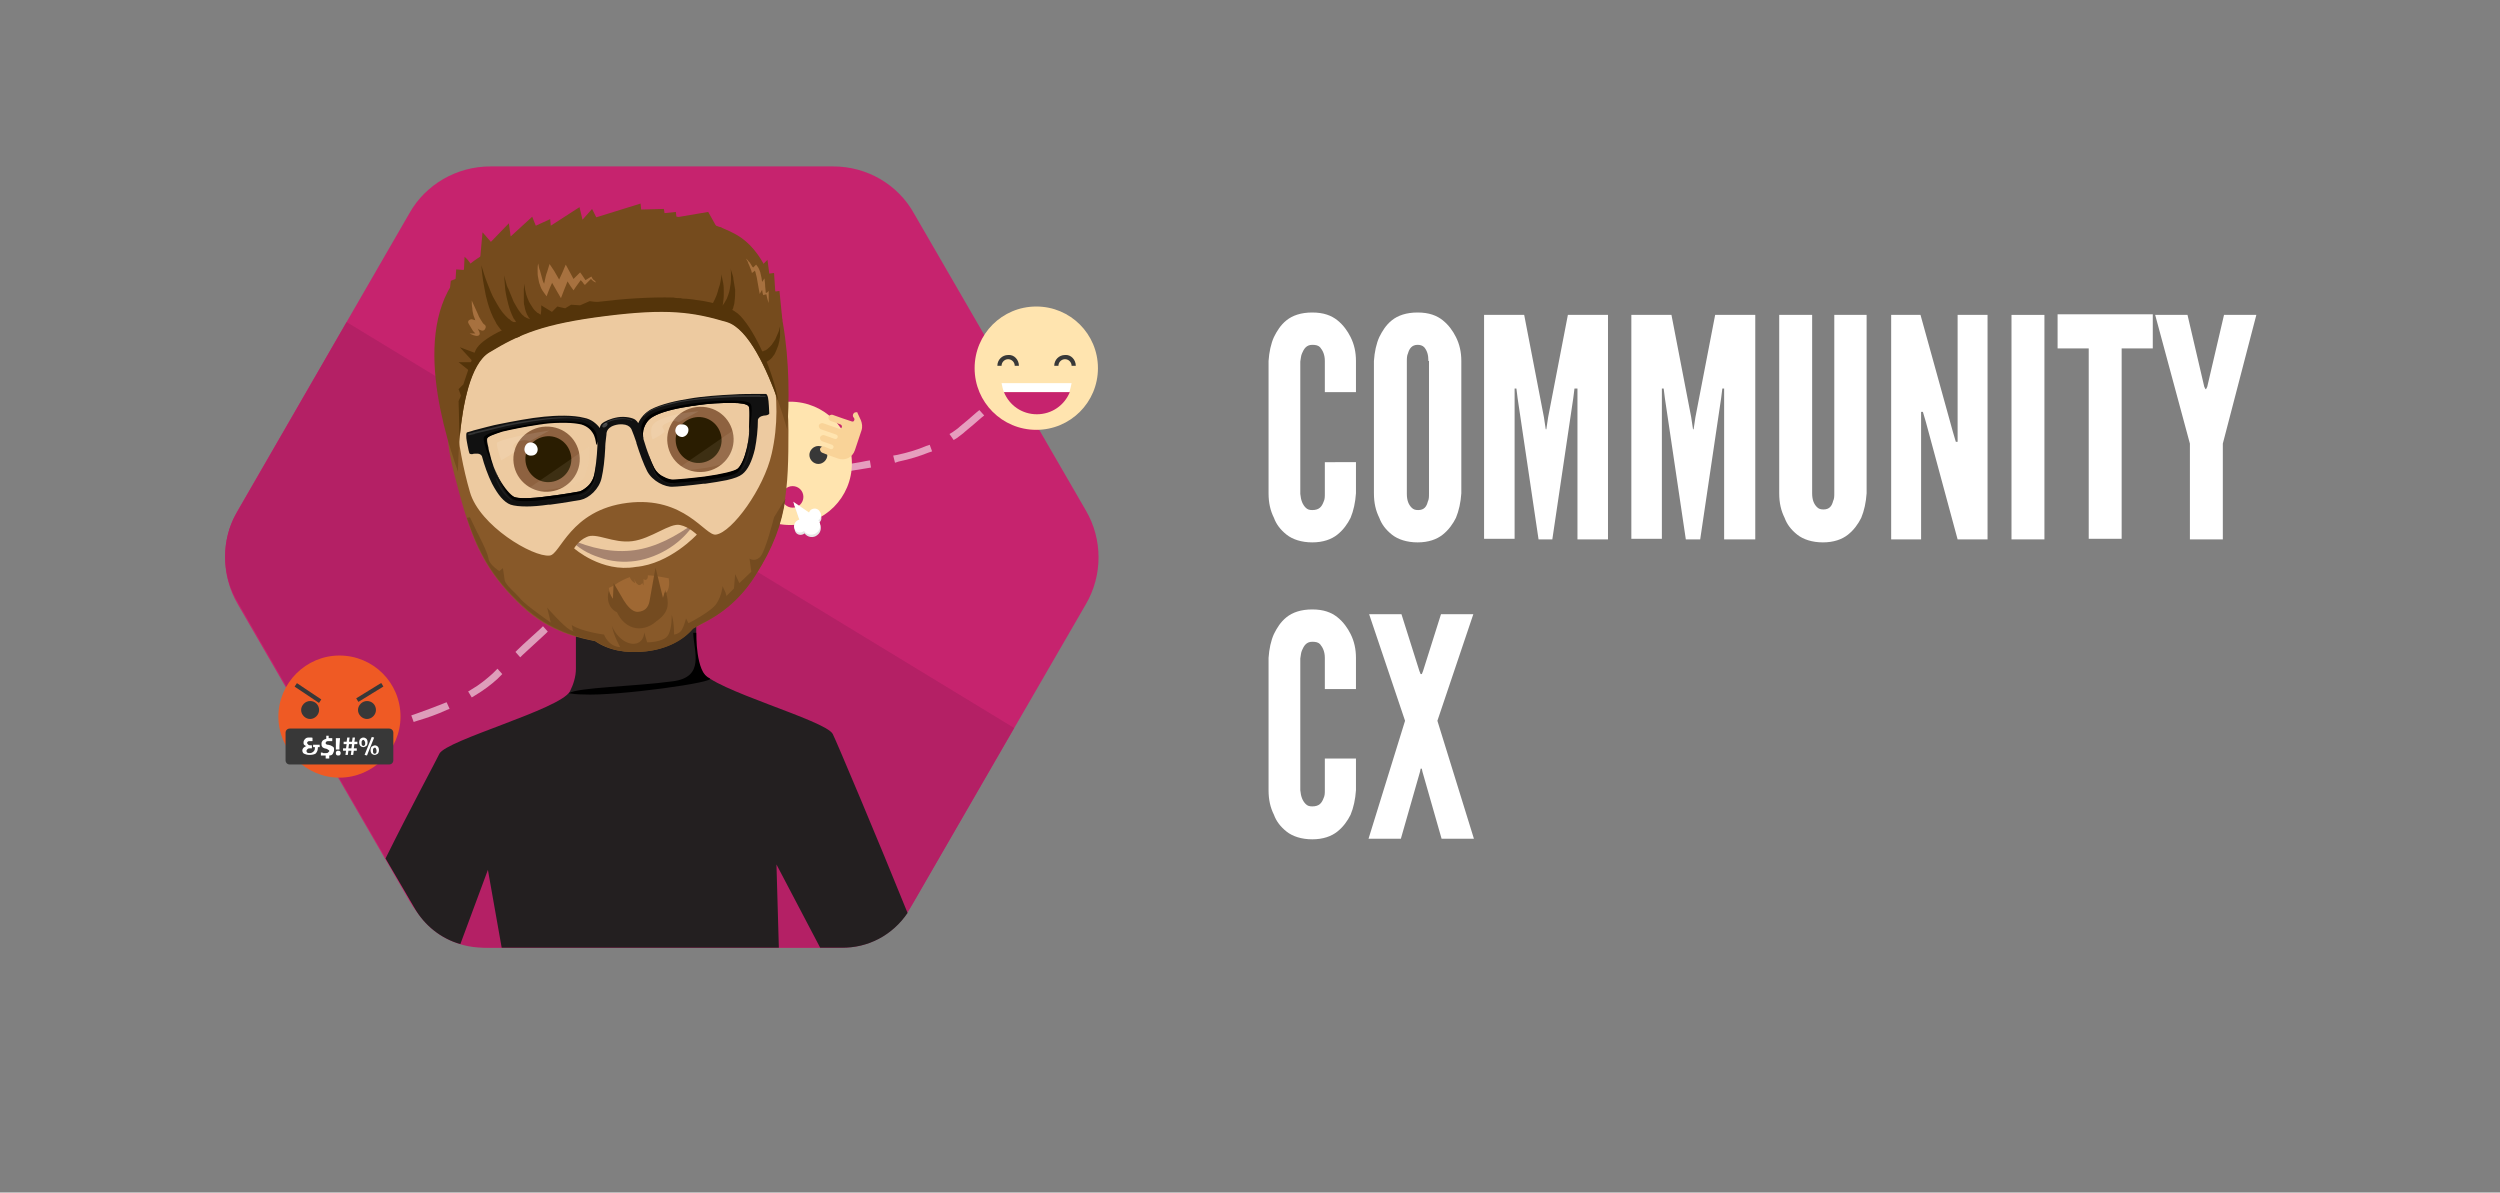 <?xml version="1.0" encoding="utf-8"?>
<!-- Generator: Adobe Illustrator 27.1.0, SVG Export Plug-In . SVG Version: 6.00 Build 0)  -->
<svg version="1.1" xmlns="http://www.w3.org/2000/svg" xmlns:xlink="http://www.w3.org/1999/xlink" x="0px" y="0px"
	 viewBox="0 0 417.6 199.2" style="enable-background:new 0 0 417.6 199.2;" xml:space="preserve">
<rect x="0" y="0" width="417.6" height="199.2" fill="#808080" stroke="none"/>
<style type="text/css">
	.st0{fill:#FFFFFF;}
	.st1{fill:#C6236E;}
	.st2{fill:#B42065;}
	.st3{opacity:0.56;}
	.st4{fill:#FFFFFE;}
	.st5{fill:#231F20;}
	.st6{fill:#FFE4AF;}
	.st7{fill:#383838;}
	.st8{fill:#F9D398;}
	.st9{fill:#E7E7E7;}
	.st10{fill:none;stroke:#FFFFFF;stroke-width:3;stroke-miterlimit:10;}
	.st11{fill:#EDCAA0;}
	.st12{fill:#8E6240;}
	.st13{fill:#2A1D01;}
	.st14{fill:#A7846F;}
	.st15{fill:#A7713F;}
	.st16{fill:#885929;}
	.st17{fill:#9F6833;}
	.st18{fill:#744B20;}
	.st19{fill:#111111;}
	.st20{fill:#333333;}
	.st21{fill:#1E1E1E;}
	.st22{opacity:0.1;fill:#FFFFFF;}
	.st23{opacity:0.1;fill:#EAD7BC;}
	.st24{opacity:0.4;fill:#989898;}
	.st25{fill:#754B1D;}
	.st26{fill:#54340A;}
	.st27{fill:#EF5A24;}
</style>
<g id="Layer_1">
</g>
<g id="Layer_2">
</g>
<g id="Layer_3">
</g>
<g id="tekst">
</g>
<g id="Layer_5">
	<path class="st0" d="M226.5,77.2v5.2c-0.1,1.5-0.4,2.9-0.9,4.1c-0.5,1-1.2,2-2.2,2.8c-1,0.8-2.4,1.3-4.2,1.3s-3.3-0.5-4.3-1.3
		c-1-0.8-1.7-1.7-2.1-2.8c-0.6-1.2-0.9-2.5-0.9-4.1V60.3c0.1-1.5,0.4-2.9,0.9-4c0.5-1,1.1-2,2.1-2.8c1-0.8,2.4-1.3,4.3-1.3
		s3.2,0.5,4.2,1.3c1,0.8,1.7,1.8,2.2,2.8c0.6,1.2,0.9,2.5,0.9,4v5.2h-5.2v-5.2c0-1-0.3-1.7-0.8-2.3c-0.3-0.3-0.7-0.4-1.3-0.4
		c-1,0-1.4,0.7-1.7,1.4c-0.2,0.4-0.2,0.9-0.3,1.4v22.1c0.1,1.1,0.4,1.8,0.9,2.3c0.3,0.3,0.6,0.4,1.1,0.4c1.2,0,1.6-0.6,1.9-1.4
		c0.2-0.4,0.2-0.8,0.2-1.4v-5.2H226.5z"/>
	<path class="st0" d="M226.5,126.8v5.2c-0.1,1.5-0.4,2.9-0.9,4.1c-0.5,1-1.2,2-2.2,2.8c-1,0.8-2.4,1.3-4.2,1.3s-3.3-0.5-4.3-1.3
		c-1-0.8-1.7-1.7-2.1-2.8c-0.6-1.2-0.9-2.5-0.9-4.1v-22.1c0.1-1.5,0.4-2.9,0.9-4c0.5-1,1.1-2,2.1-2.8c1-0.8,2.4-1.3,4.3-1.3
		s3.2,0.5,4.2,1.3c1,0.8,1.7,1.8,2.2,2.8c0.6,1.2,0.9,2.5,0.9,4v5.2h-5.2v-5.2c0-1-0.3-1.7-0.8-2.3c-0.3-0.3-0.7-0.4-1.3-0.4
		c-1,0-1.4,0.7-1.7,1.4c-0.2,0.4-0.2,0.9-0.3,1.4V132c0.1,1.1,0.4,1.8,0.9,2.3c0.3,0.3,0.6,0.4,1.1,0.4c1.2,0,1.6-0.6,1.9-1.4
		c0.2-0.4,0.2-0.8,0.2-1.4v-5.2H226.5z"/>
	<path class="st0" d="M244.1,82.4c-0.1,1.5-0.4,2.9-0.9,4.1c-0.5,1-1.2,2-2.2,2.8c-1,0.8-2.4,1.3-4.2,1.3s-3.3-0.5-4.3-1.3
		c-1-0.8-1.7-1.7-2.1-2.8c-0.6-1.2-0.9-2.5-0.9-4.1V60.3c0.1-1.5,0.4-2.9,0.9-4c0.5-1,1.1-2,2.1-2.8c1-0.8,2.4-1.3,4.3-1.3
		s3.2,0.5,4.2,1.3c1,0.8,1.7,1.8,2.2,2.8c0.6,1.2,0.9,2.5,0.9,4V82.4z M238.6,60.3c0-1-0.2-1.7-0.7-2.3c-0.3-0.3-0.7-0.4-1.1-0.4
		c-1,0-1.4,0.7-1.6,1.4c-0.2,0.4-0.2,0.9-0.2,1.4v22.1c0,1.1,0.3,1.8,0.8,2.3c0.3,0.3,0.6,0.4,1.1,0.4c1,0,1.4-0.6,1.6-1.4
		c0.2-0.4,0.2-0.8,0.2-1.4V60.3z"/>
	<path class="st0" d="M257,90.1l-3.5-23.6l-0.2-1.6h-0.3v25.1h-5.1V52.6h6.7l3.3,17.1l0.3,2h0.1l0.3-2l3.3-17.1h6.7v37.5h-5.1V64.9
		H263l-0.2,1.6l-3.5,23.6H257z"/>
	<path class="st0" d="M281.6,90.1l-3.5-23.6l-0.2-1.6h-0.3v25.1h-5.1V52.6h6.7l3.3,17.1l0.3,2h0.1l0.3-2l3.3-17.1h6.7v37.5H288V64.9
		h-0.3l-0.2,1.6L284,90.1H281.6z"/>
	<path class="st0" d="M311.8,52.6v29.8c-0.1,1.5-0.4,2.9-0.9,4.1c-0.5,1-1.2,2-2.2,2.8c-1,0.8-2.4,1.3-4.2,1.3s-3.3-0.5-4.3-1.3
		c-1-0.8-1.7-1.7-2.1-2.8c-0.6-1.2-0.9-2.5-0.9-4.1V52.6h5.5v29.8c0,1.1,0.3,1.8,0.8,2.3c0.3,0.3,0.6,0.4,1.1,0.4
		c1,0,1.4-0.6,1.6-1.4c0.2-0.4,0.2-0.8,0.2-1.4V52.6H311.8z"/>
	<path class="st0" d="M321.7,70.5l-0.5-1.7h-0.3v21.3h-5V52.6h4.9l5.4,19.5l0.5,1.7h0.3V52.6h5v37.5H327L321.7,70.5z"/>
	<path class="st0" d="M336,52.6h5.5v37.5H336V52.6z"/>
	<path class="st0" d="M343.7,58.2v-5.7h15.9v5.7h-5.2v31.8h-5.5V58.2H343.7z"/>
	<path class="st0" d="M368.2,64.6l0.2,0.4h0.1l0.2-0.4l2.8-12h5.4l-5.6,21.5v16h-5.5v-16L360,52.6h5.4L368.2,64.6z"/>
	<g>
		<path class="st1" d="M139.2,27.8H81.9c-5.6,0-10.8,3-13.5,7.8L39.7,85.3c-2.8,4.8-2.8,10.8,0,15.6l28.7,49.6
			c2.8,4.8,8,7.8,13.5,7.8h57.3c5.6,0,10.8-3,13.5-7.8l28.7-49.6c2.8-4.8,2.8-10.8,0-15.6l-28.7-49.6
			C150,30.8,144.8,27.8,139.2,27.8z"/>
		<path class="st2" d="M152.1,151.6l17.3-30L57.9,53.8L39.4,85.9C37,90.1,37,95.8,39.4,100l29.8,51.6c2.4,4.2,6.8,6.7,11.6,6.7h59.6
			C145.3,158.4,149.7,155.8,152.1,151.6z"/>
		<g class="st3">
			<path class="st4" d="M51.2,124.3l-0.1-1.2l0.6-0.1c0,0,1-0.1,2.6-0.3l0.6-0.1l0.2,1.2l-0.6,0.1c-1.6,0.2-2.6,0.3-2.6,0.3
				L51.2,124.3z"/>
			<path class="st4" d="M59,123.2l-0.2-1.2l0.6-0.1c1.7-0.3,3.4-0.7,5-1.1l0.6-0.1l0.3,1.2l-0.6,0.1c-1.6,0.4-3.4,0.8-5.1,1.1
				L59,123.2z M69.1,120.6l-0.4-1.1l0.6-0.2c1.7-0.6,3.3-1.2,4.8-1.8l0.5-0.2l0.5,1.1l-0.5,0.2c-1.5,0.7-3.2,1.3-4.9,1.8L69.1,120.6
				z M78.8,116.5l-0.6-1l0.5-0.3c1.4-0.8,2.6-1.8,3.6-2.7l0.8-0.8l0.8,0.9l-0.8,0.8c-1.1,1-2.3,1.9-3.8,2.8L78.8,116.5z M86.9,109.8
				l-0.8-0.9l0.4-0.4c1-1,2.4-2.2,3.8-3.5l0.4-0.4l0.8,0.9l-0.4,0.4c-1.4,1.3-2.8,2.6-3.8,3.5L86.9,109.8z M94.5,102.8l-0.8-0.9
				l0.4-0.4c1.4-1.2,2.7-2.3,3.9-3.4l0.5-0.4l0.8,0.9L98.9,99c-1.3,1.1-2.5,2.2-3.9,3.4L94.5,102.8z M102.4,96.1l-0.7-0.9l0.5-0.4
				c1.4-1.1,2.8-2.2,4.1-3.2l0.5-0.4l0.7,1l-0.5,0.4c-1.3,1-2.7,2.1-4.1,3.2L102.4,96.1z M110.7,89.9l-0.7-1l0.5-0.3
				c1.5-1,3-2,4.4-2.8l0.5-0.3l0.6,1l-0.5,0.3c-1.4,0.9-2.9,1.8-4.3,2.8L110.7,89.9z M119.5,84.5l-0.5-1.1l0.5-0.3
				c1.5-0.8,3.1-1.4,4.9-2l0.6-0.2l0.4,1.1l-0.6,0.2c-1.7,0.6-3.3,1.2-4.7,2L119.5,84.5z M129,81l-0.3-1.2l0.6-0.1
				c1.5-0.4,3.2-0.7,5.1-1l0.6-0.1l0.2,1.2l-0.6,0.1c-1.9,0.3-3.5,0.7-5.1,1L129,81z M139.2,79.1l-0.2-1.2l1.4-0.2
				c1.5-0.2,2.9-0.4,4.3-0.7l0.6-0.1l0.2,1.2l-0.6,0.1c-1.4,0.2-2.9,0.5-4.4,0.7L139.2,79.1z M149.5,77.3l-0.3-1.2l0.6-0.1
				c1.9-0.4,3.5-0.9,4.9-1.5l0.6-0.2l0.4,1.1l-0.6,0.2c-1.5,0.6-3.1,1.1-5,1.5L149.5,77.3z M159.3,73.5l-0.7-1l0.5-0.3
				c0.4-0.3,0.9-0.6,1.3-1c1-0.8,1.9-1.6,2.7-2.3l0.5-0.4l0.8,0.9l-0.5,0.4c-0.8,0.7-1.7,1.5-2.7,2.3c-0.4,0.4-0.9,0.7-1.4,1.1
				L159.3,73.5z"/>
			<path class="st4" d="M167.3,66.9l-0.8-0.9l0.5-0.4c0.8-0.6,1.3-1.1,1.7-1.3c0.3-0.2,0.7-0.5,1.1-0.2c0.2,0.2,0.3,0.5,0.1,0.8
				l-0.3,0.5l-0.2-0.2c-0.2,0.2-0.7,0.5-1.6,1.3L167.3,66.9z"/>
		</g>
		<path class="st5" d="M151.6,152.5c-4.8-11.9-12.1-29.2-12.5-29.9c-1.2-2.3-20.1-7.4-21.8-10.4c-0.7-1.2-1-2.4-1-3.8
			c0-4.7,0-12.3,0-12.3h-7.9h-0.2h-1.1l-0.1,10.9l-2.7-7.6h-0.2h-7.9c0,0,0,7.6,0,12.3c0,1.3-0.4,2.6-1,3.8
			c-1.7,3-20.6,8.1-21.8,10.4c-0.2,0.5-5.1,9.6-9,17.5l4.8,8.2c1.7,3,4.5,5.2,7.7,6.1l4.6-12.4l2.3,13c0.1,0,0.1,0,0.2,0h46.1
			l-0.4-13.9l7.3,13.9c0.3,0,0.7,0,1,0h2.5C145,158.4,149.1,156.2,151.6,152.5z"/>
		<path d="M115.8,105.8c0.1,3,2,7.3-3.4,8c-6.6,0.9-15.8,1-17.4,2c0.6,0.1,1.4,0.2,2.4,0.2c5.7,0.3,22.8-2.1,21.1-2.7
			c-2.3-0.9-2.2-7.6-2.2-7.6H115.8z"/>
		<g>
			<g>
				<path class="st6" d="M183.4,61.5c0,5.7-4.6,10.3-10.3,10.3s-10.3-4.6-10.3-10.3s4.6-10.3,10.3-10.3S183.4,55.8,183.4,61.5"/>
				<path class="st7" d="M179.7,61.1H179c0-0.6-0.5-1.1-1.1-1.1c-0.6,0-1.1,0.5-1.1,1.1h-0.7c0-1,0.8-1.8,1.8-1.8
					C178.9,59.2,179.7,60.1,179.7,61.1"/>
				<path class="st7" d="M170.2,61.1h-0.7c0-0.6-0.5-1.1-1.1-1.1c-0.6,0-1.1,0.5-1.1,1.1h-0.7c0-1,0.8-1.8,1.8-1.8
					C169.4,59.2,170.2,60.1,170.2,61.1"/>
				<path class="st0" d="M179,64h-11.7c0.1,0.5,0.2,1,0.4,1.5h10.9C178.8,65,178.9,64.5,179,64"/>
				<path class="st1" d="M167.7,65.5c0.9,2.2,3,3.7,5.5,3.7s4.6-1.5,5.5-3.7H167.7z"/>
			</g>
		</g>
		<g>
			<g>
				<path class="st6" d="M142.3,77.4c0,5.7-4.6,10.3-10.3,10.3c-5.7,0-10.3-4.6-10.3-10.3c0-5.7,4.6-10.3,10.3-10.3
					C137.7,67.1,142.3,71.7,142.3,77.4"/>
				<path class="st7" d="M138.2,76c0,0.8-0.7,1.5-1.5,1.5c-0.8,0-1.5-0.7-1.5-1.5s0.7-1.5,1.5-1.5C137.6,74.5,138.2,75.2,138.2,76"
					/>
				<path class="st7" d="M128.7,76c0,0.8-0.7,1.5-1.5,1.5c-0.8,0-1.5-0.7-1.5-1.5s0.7-1.5,1.5-1.5C128,74.5,128.7,75.2,128.7,76"/>
				<path class="st8" d="M142.8,68.9c-0.3,0.1-0.4,0.5-0.3,0.7l0.2,0.3c0.1,0.3-0.1,0.6-0.4,0.5l-1.5-0.5l-1.7-0.6
					c-0.3-0.1-0.6,0.1-0.7,0.3c-0.1,0.3,0.1,0.6,0.3,0.7l1.7,0.6c0.2,0.1,0.3,0.3,0.2,0.5c-0.1,0.2-0.3,0.3-0.5,0.2l-2.6-0.9
					c-0.3-0.1-0.6,0.1-0.7,0.3c-0.1,0.3,0.1,0.6,0.3,0.7l2.6,0.9c0.2,0.1,0.3,0.3,0.2,0.5c-0.1,0.2-0.3,0.3-0.5,0.2l-1.7-0.6
					c-0.3-0.1-0.6,0.1-0.7,0.3c-0.1,0.3,0.1,0.6,0.3,0.7l1.7,0.6c0.2,0.1,0.3,0.3,0.2,0.5c-0.1,0.2-0.3,0.3-0.5,0.2l-1-0.4
					c-0.3-0.1-0.6,0.1-0.7,0.3c-0.1,0.3,0.1,0.6,0.3,0.7l1,0.4l1.7,0.6c1.2,0.4,2.4-0.2,2.8-1.4l1.1-3.3c0.2-0.6,0.1-1.2-0.1-1.7
					l-0.6-1.3C143.4,68.9,143.1,68.8,142.8,68.9"/>
				<path class="st1" d="M134.2,83c0,1-0.8,1.8-1.8,1.8c-1,0-1.8-0.8-1.8-1.8c0-1,0.8-1.8,1.8-1.8C133.4,81.2,134.2,82,134.2,83"/>
			</g>
			<polygon class="st9" points="132.6,84.1 136.4,86.8 134.1,88.5 			"/>
			<g>
				<path class="st9" d="M133.2,87.4c0.4-0.3,0.9-0.3,1.3,0c0.1-0.1,0.2-0.2,0.3-0.3c0.1-0.1,0.2-0.1,0.4-0.2c-0.2-0.4,0-1,0.3-1.3
					c0.5-0.4,1.2-0.3,1.5,0.2s0.3,1.2-0.2,1.5c0.5,0.6,0.4,1.6-0.3,2.1c-0.6,0.5-1.6,0.4-2.1-0.3c-0.5,0.4-1.2,0.3-1.5-0.2
					C132.6,88.4,132.7,87.7,133.2,87.4"/>
			</g>
			<polygon class="st0" points="132.5,83.8 136.3,86.4 134,88.2 			"/>
			<g>
				<path class="st0" d="M133.1,87c0.4-0.3,0.9-0.3,1.3,0c0.1-0.1,0.2-0.2,0.3-0.3c0.1-0.1,0.2-0.1,0.4-0.2c-0.2-0.4,0-1,0.3-1.3
					c0.5-0.4,1.2-0.3,1.5,0.2c0.4,0.5,0.3,1.2-0.2,1.5c0.5,0.6,0.4,1.6-0.3,2.1c-0.6,0.5-1.6,0.4-2.1-0.3c-0.5,0.4-1.2,0.3-1.5-0.2
					C132.5,88,132.6,87.4,133.1,87"/>
			</g>
		</g>
		<path class="st10" d="M97.6,125"/>
		<g>
			<path class="st11" d="M131,58.7c2.8,21.7-4.6,40.8-23.3,43.2c-18.7,2.4-31.4-14.3-34.2-36c-2.8-21.7,7.7-25.3,26.4-27.7
				C118.6,35.8,128.2,37,131,58.7z"/>
			<path class="st12" d="M96.8,76c0.4,3-1.8,5.7-4.8,6.1c-3,0.4-5.8-1.7-6.2-4.7c-0.4-3,1.8-5.7,4.8-6.1C93.7,70.9,96.4,73,96.8,76z
				"/>
			<path class="st13" d="M95.4,76.2c0.3,2.1-1.2,4-3.3,4.3c-2.1,0.3-4-1.2-4.3-3.3c-0.3-2.1,1.2-4,3.3-4.3
				C93.2,72.6,95.1,74.1,95.4,76.2z"/>
			<path class="st0" d="M89.8,74.9c0.1,0.6-0.3,1.2-1,1.2c-0.6,0.1-1.2-0.4-1.2-1s0.4-1.2,1-1.2C89.2,73.9,89.7,74.3,89.8,74.9z"/>
			<path class="st14" d="M95.1,90c3.6,1.6,7.3,2.4,10.9,1.9c3.6-0.5,6.9-2.3,10.1-4.6c-1.1,1.7-2.5,3.1-4.2,4.2
				c-1.7,1.1-3.7,1.9-5.7,2.2c-2.1,0.3-4.2,0.1-6.1-0.6C98.2,92.5,96.5,91.5,95.1,90z"/>
			<path class="st12" d="M111.5,74.1c0.4,3,3.1,5.1,6.2,4.7c3-0.4,5.2-3.1,4.8-6.1c-0.4-3-3.1-5.1-6.2-4.7
				C113.2,68.4,111.1,71.2,111.5,74.1z"/>
			<path class="st13" d="M112.9,74c0.3,2.1,2.2,3.6,4.3,3.3c2.1-0.3,3.6-2.2,3.3-4.3c-0.3-2.1-2.2-3.6-4.3-3.3
				C114.1,70,112.6,71.9,112.9,74z"/>
			<path class="st0" d="M112.8,72c0.1,0.6,0.6,1,1.2,1c0.6-0.1,1-0.6,1-1.2s-0.6-1-1.2-0.9C113.2,70.8,112.8,71.4,112.8,72z"/>
			<path class="st15" d="M89.2,45.2c0.1,0.4,0.1,0.8,0.2,1.2c0.1,0.4,0.2,0.8,0.3,1.1c0.1,0.4,0.3,0.7,0.5,1.1
				c0.2,0.3,0.4,0.7,0.7,0.9l-0.2,0l0.3-1.5l0.3-1.5l0.1-0.3l0.2,0.2l1.7,2.4l-0.2,0l0.8-2.7l0.1-0.2l0.1,0.2
				c0.4,0.6,0.9,1.2,1.3,1.8l-0.2,0l1-1.5l0.1-0.1l0.1,0.1l0.9,1l-0.1,0l0.9-0.8l0,0l0,0c0.1,0.1,0.2,0.3,0.4,0.4
				c0.1,0.1,0.3,0.2,0.5,0.3c-0.2-0.1-0.3-0.2-0.5-0.3c-0.2-0.1-0.3-0.2-0.4-0.4l0,0l-0.9,0.9l0,0l0,0l-0.9-1l0.1,0l-1,1.5l-0.1,0.1
				l-0.1-0.1c-0.5-0.6-0.9-1.2-1.4-1.8l0.2,0L93.5,49l-0.1,0.3l-0.2-0.2l-1.7-2.4l0.2,0l-0.4,1.5L91,49.6l0,0.2l-0.1-0.1
				c-0.6-0.6-0.9-1.3-1.2-2.1c-0.1-0.4-0.2-0.8-0.3-1.2C89.3,46,89.3,45.6,89.2,45.2z"/>
			<path class="st16" d="M125.9,50.8c2.4,6.6,5.2,15.4,3,25c-1.3,5.8-6.6,13.1-9.3,13.5c-1.8,0.3-5.2-6.5-14.8-5.3
				c-9.6,1.2-11.2,8.7-13,8.8c-2.8,0.3-11.7-5-13.3-10.6c-2.3-7.9-3.1-17.1-2.3-23.6c0,0-1,3.2-0.8,5.7c0.2,2.4-2,5.1,0.4,14.6
				c2.5,9.5,4,15.4,11.3,22.3c4.9,4.6,10,5.4,12.3,5.9c2.2,1.5,5.1,2.1,8.5,1.7c3.4-0.4,6.1-1.8,7.8-3.8c2.1-1.1,6.8-3.1,10.4-8.8
				c5.4-8.5,5.6-14.5,5.6-24.3c0-9.8-3-11.2-3.4-14.8C128,53.6,125.9,50.8,125.9,50.8z M106.2,94.7c-5.7,1-10.3-3.1-10.3-3.1
				s0.7-1.3,2.1-1.9c1.6-0.8,4.4,1.1,7.6,0.7c3.2-0.4,6.3-3.1,8-2.7c1.5,0.3,2.8,1.6,2.8,1.6S111.9,94.2,106.2,94.7z"/>
			<g>
				<path class="st17" d="M101.7,98.2c0,0,0.2,1.9,1.3,2.6l0.3-1.4c0,0,1.1,3.2,3.5,2.9c1.8-0.2,2.7-2.2,2.7-3.7
					c0,0,0.5,0.8,0.9,2.3c0,0,0.5-1.2,0.7-2.3c0,0,0.1-0.1,0.2,0.4c0,0,0.7-0.7,0.4-2.4c0,0-2.5-0.5-3.5-0.5c0,0,0.1,0.5-0.2,0.7
					s-0.5-0.1-0.5-0.1l0,1.1l-0.2-0.4c0,0-0.4,0.6-0.8,0.2c-0.4-0.3-0.6-1-0.6-1l0.2,0.8c0,0-0.6-0.2-0.9-1c0,0-0.9,0.3-1.9,0.9
					C102.3,98,101.7,98.2,101.7,98.2z"/>
				<g>
					<path class="st18" d="M101.7,98.7c0.3,0.9,0.9,1.9,1.8,2l-1.1,0.6c-0.1-0.6,0.1-3.2,0.1-3.9c0,0,1.7,2.9,1.7,2.9
						c0.5,0.8,1.4,2,2.4,1.9c1.1-0.1,1.7-0.7,1.9-1.8l1-5.6l1.3,5.3c0.2,0.9,0.3,1.7-0.2,2.6c0,0-1.3-1.2-1.3-1.2
						c1-0.4,1.5-1.5,1.7-2.5c0.4-0.2,0.4,0.3,0.3,0.6c0-0.1-0.2-0.4-0.2-0.3c0.1,0.1,0.2-0.1,0.2-0.1c0.2,0.6,0.3,1.3,0.2,2.1
						c-0.2,1.1-1,1.9-1.9,2.5c0,0-0.6-1.8-0.6-1.8c0-0.2-0.2-0.8-0.3-1.1c0,0,2.3-0.3,2.3-0.3c0.2,2.9-3.2,5.3-5.8,4
						c-1.4-0.7-2.2-2.1-2.6-3.6c0,0,1.8-0.2,1.8-0.2c-0.1,0.3-0.2,0.6-0.3,0.9l-0.3,1l-0.7-0.4C101.6,101.6,101.3,100,101.7,98.7
						L101.7,98.7z"/>
				</g>
			</g>
			<path class="st18" d="M121.2,99C121.2,99,121.2,99,121.2,99l-0.5-1.1c0,0-0.1,1.5-1,2.9c-0.9,1.4-4.7,3.3-4.7,3.3l-0.4-0.8
				c0,0-0.3,1.2-0.7,1.9c-0.4,0.7-1.3,0.8-1.3,0.8c0-2.3-0.4-3.3-0.4-3.3s0.1,2.2-0.6,3.4c-0.7,1.2-3.5,1.2-3.5,1.2l-0.5-1.7
				c0,1.5-1.3,2.5-3.1,1.6c-1.7-0.9-2.3-2.7-2.3-2.7c0.3,1.7,1.4,3.6,1.4,3.6c-2-0.1-2.7-2.1-2.7-2.1s-3.8-0.5-5.4-1.6l0.2,1
				c1.5,0.9,2.8,1.5,3.8,1.7c2.2,1.5,5.1,2.1,8.5,1.7c3.4-0.4,6.1-1.8,7.8-3.8c1.4-0.7,3.4-2.5,5.6-5.3L121.2,99z"/>
			<g>
				<path class="st18" d="M99,106.6l-2.3-1.1c0,0-0.3,0.3-1.5-0.3c-1.1-0.6-3.8-3.7-3.8-3.7L92,104c0,0-4.3-3-5-3.9
					c-0.7-0.9-2.6-2.4-2.7-3.2c-0.1-0.8-0.3-2-0.3-2l-0.6,0.5c0,0-1.7-1.1-1.8-2.1c-0.1-1-1.9-4.4-1.9-4.4l-1.2-2.5L78,86.5
					c1.8,5.4,4,9.8,9.2,14.6c4.7,4.4,9.6,5.4,12,5.9L99,106.6z"/>
				<path class="st18" d="M126.2,96.1c3-4.7,4.4-8.6,5-12.8l-1.9,3.1c0,0-1.5,6-2.4,6.7c-0.9,0.8-1.7,0.2-1.7,0.2l0.3,2.2l-2,1.9
					l-0.7-1.5l-0.2,2.4l-1.3,1.3l-5,4.9c0,0,0,0,0,0.1C118.6,103.6,122.9,101.4,126.2,96.1z"/>
			</g>
			<path class="st19" d="M127.9,65.8c-0.1,0-0.3,0-0.7,0l-0.2,0c-1.3,0-3.4,0-4.6,0.1c-2.1,0.1-5.1,0.3-7.3,0.7
				c-2,0.3-4.7,0.9-6.4,1.8c-1,0.6-1.7,1.4-2.1,2.3c-0.1-0.3-0.4-0.5-0.5-0.6c-0.4-0.3-1.7-0.6-2.9-0.4s-2.3,0.7-2.7,1.1
				c-0.1,0.1-0.3,0.4-0.3,0.7c-0.6-0.8-1.5-1.5-2.6-1.7c-1.9-0.5-4.7-0.4-6.7-0.2c-2.2,0.2-5.3,0.8-7.3,1.2
				c-1.2,0.2-3.3,0.8-4.5,1.1L78.8,72c-0.4,0.1-0.7,0.2-0.7,0.2c-0.3,0-0.2,0.7-0.2,1c0,0.2,0.4,2.3,0.5,2.5
				c0.1,0.2,0.5,0.2,0.7,0.1c0.2,0,1.1-0.2,1.4,0.4c0,0,0,0,0,0c0.4,1.5,1,3.2,1.7,4.6c1,1.9,2,3.1,3.1,3.5c0.6,0.2,1.5,0.3,2.7,0.3
				c1,0,2.2-0.1,3.6-0.3c0.1,0,0.2,0,0.3,0c2.3-0.3,4.5-0.7,5.1-0.8c1.4-0.3,3.1-1.8,3.5-3.7c0.3-1.3,0.5-3,0.6-5c0,0,0,0,0,0
				c0,0,0,0,0-0.1c0,0,0,0,0-0.1c0-0.6,0.2-1.8,0.2-2c0-0.3,0-1.4,2-1.7c1.9-0.2,2.2,0.8,2.3,1.1c0.1,0.2,0.5,1.3,0.7,1.9
				c0,0,0,0.1,0,0.1c0,0,0,0,0,0c0,0,0,0,0,0c0.6,1.9,1.2,3.5,1.8,4.7c0.9,1.7,3,2.7,4.3,2.6c0.6,0,2.8-0.2,5.1-0.5
				c0.1,0,0.2,0,0.3,0c1.4-0.2,2.6-0.4,3.6-0.6c1.3-0.3,2.1-0.6,2.6-1c0.9-0.7,1.6-2.1,2.1-4.2c0.3-1.5,0.5-3.3,0.5-4.9c0,0,0,0,0,0
				c0.2-0.6,1-0.7,1.2-0.7s0.6-0.1,0.7-0.3c0-0.2-0.1-2.3-0.2-2.6C128.3,66.5,128.2,65.8,127.9,65.8z M99.8,74.4
				c-0.1,2.1-0.3,3.8-0.6,5.1c-0.2,0.8-0.7,1.4-1.1,1.8c-0.5,0.5-1.1,0.8-1.4,0.8c-0.5,0.1-2.8,0.5-5.2,0.8c-2.9,0.4-5,0.4-5.7,0.1
				c-0.7-0.3-1.6-1.3-2.4-2.9c-0.7-1.3-1.3-3-1.6-4.4c-0.1-0.3-0.2-0.6-0.2-0.9c-0.2-0.8-0.3-1.3-0.2-1.6c0.2-0.4,1.1-0.7,2.6-1.2
				c1.7-0.4,3.7-0.8,5.7-1.1c0.4-0.1,0.9-0.1,1.3-0.2c2.7-0.3,4.9-0.2,6.2,0.1c1,0.3,1.6,0.9,1.9,1.4C99.6,73.1,99.8,73.8,99.8,74.4
				z M125.2,69.4c0,0.3,0,0.6,0,0.9c0,1.5-0.1,3.2-0.5,4.7c-0.4,1.7-0.9,2.9-1.6,3.4c-0.6,0.5-2.6,0.9-5.5,1.3
				c-2.4,0.3-4.7,0.5-5.2,0.5c-0.3,0-0.9-0.1-1.6-0.5c-0.5-0.3-1.1-0.7-1.5-1.5c-0.6-1.2-1.2-2.8-1.8-4.8c-0.2-0.6-0.1-1.4,0.1-2
				c0.2-0.6,0.6-1.3,1.5-1.8c1.2-0.7,3.3-1.3,6-1.7c0.4-0.1,0.9-0.1,1.3-0.2c2-0.3,4-0.4,5.8-0.4c1.6,0,2.5,0.2,2.8,0.5
				C125.2,68,125.2,68.5,125.2,69.4z"/>
			<path d="M107.2,71c0.2-0.6,0.7-1.3,1.6-1.8c1.2-0.7,3.5-1.3,6.2-1.7c0.4-0.1,0.9-0.1,1.4-0.2c2.1-0.3,4.2-0.4,6-0.4
				c1.6,0,2.8,0.2,3,0.6c0.5,0.8-0.3,4.9-0.3,4.9s0.1-2.7,0.1-3c0-0.9,0-1.4-0.2-1.6c-0.3-0.3-1.2-0.5-2.8-0.5
				c-1.7,0-3.8,0.1-5.8,0.4c-0.4,0.1-0.9,0.1-1.3,0.2c-2.7,0.4-4.8,1-6,1.7c-0.9,0.5-1.3,1.3-1.5,1.8c-0.3,0.7-0.2,1.4-0.1,2
				C107.5,73.4,106.9,71.7,107.2,71z"/>
			<g>
				<path class="st20" d="M126.9,66.1c0.4,0,0.9,0,0.9,0c0.1,0,0.1,0.1,0.1,0.1c0,0.1-0.1,0.1-0.1,0.1c0,0-0.5,0-0.9,0L126.9,66.1z"
					/>
				<path class="st20" d="M107.6,69.3c0.7-0.8,2.2-1.4,5-2.1c2.3-0.5,6.6-1,8.9-1.1c1.3-0.1,4.1-0.1,5.5-0.1l0,0.3
					c-1.4,0-4.2,0-5.5,0.1c-2.3,0.1-6.6,0.4-8.9,1c-1.8,0.4-4.1,1-4.9,2c0,0-0.1,0.1-0.2,0.1C107.4,69.4,107.5,69.4,107.6,69.3z"/>
			</g>
			<g>
				<path class="st21" d="M125.3,74.5c0-0.1-0.1,0-0.1,0.1c-0.6,3.1-1.6,4.1-1.6,4.2C123.6,78.8,125.1,77.6,125.3,74.5z"/>
			</g>
			<g>
				<path d="M110.8,79.6c0.7,0.4,1.3,0.5,1.6,0.5c0.5,0,2.9-0.2,5.3-0.5c2.9-0.4,4.9-0.9,5.5-1.3c0.5-0.4,1.2-1.8,1.6-3.5
					c0.1-0.6,0.2-1.2,0.3-1.8c-0.1,0.9-0.2,1.7-0.4,2.5c-0.4,1.7-0.9,2.9-1.5,3.4c-0.6,0.5-2.6,0.9-5.5,1.3
					c-2.4,0.3-4.7,0.4-5.2,0.5c-0.3,0-0.9,0-1.6-0.4c-0.5-0.3-1.1-0.7-1.5-1.5c-0.4-0.9-0.8-1.9-1.2-3.2c0.4,1,0.7,1.9,1.1,2.6
					C109.7,78.9,110.3,79.4,110.8,79.6z"/>
			</g>
			<g>
				<path class="st21" d="M112.5,80.9C112.5,80.9,112.5,80.8,112.5,80.9c0.1-0.1,0-0.1,0-0.1c-1.4,0-1.9-0.5-2.6-1.2
					c-0.7-0.7-1.3-2.6-1.3-2.6c0,0,0.5,2,1.2,2.7C110.5,80.3,111.1,80.8,112.5,80.9C112.5,80.9,112.5,80.9,112.5,80.9z"/>
			</g>
			<path class="st22" d="M109,73.4c0,0-0.7-1.8,0.3-2.7c0.2-0.2,1.7-1.5,7.4-2l-3.3,1.8c0,0-0.7-0.3-1.4-0.1
				c-0.7,0.3-1.6,0.6-1.3,1.1c0.3,0.5,0.5,0.5,0,0.9S109,73.4,109,73.4z"/>
			<path class="st23" d="M123.6,71.1l-11,7.6c0,0,9.2-0.4,10.2-2.5C123.9,73.8,123.6,71.1,123.6,71.1z"/>
			<path class="st22" d="M83.7,76.9c0,0-0.8-2.4-0.7-2.9c0.1-0.3,2.5-1.1,8.8-2.1l-3.3,1.8c0,0-0.7-0.3-1.4-0.1s-1.6,0.6-1.3,1.1
				c0.3,0.5,0.5,0.5,0,0.9S83.7,76.9,83.7,76.9z"/>
			<path d="M99.4,72c-0.3-0.5-1-1.1-2-1.4c-1.4-0.3-3.7-0.4-6.5-0.1c-0.5,0-0.9,0.1-1.4,0.2c-2.1,0.3-4.2,0.7-5.9,1.1
				c-1.6,0.4-2.7,0.9-2.8,1.3c-0.2,0.9,1.5,4.7,1.5,4.7s-0.8-2.6-0.8-2.9c-0.2-0.8-0.3-1.3-0.2-1.6c0.2-0.4,1.1-0.7,2.6-1.2
				c1.7-0.4,3.7-0.8,5.7-1.1c0.4-0.1,0.9-0.1,1.3-0.2c2.7-0.3,4.9-0.2,6.2,0.1c1,0.3,1.6,0.9,1.9,1.4c0.4,0.6,0.5,1.3,0.6,2
				C99.8,74.4,99.9,72.6,99.4,72z"/>
			<path class="st23" d="M98.4,74.6l-11,7.6c0,0,9.2-0.4,10.2-2.5C98.7,77.4,98.4,74.6,98.4,74.6z"/>
			<g>
				<path class="st20" d="M79.2,72.2c-0.3,0.1-0.9,0.2-0.9,0.2c-0.1,0-0.1,0.1-0.1,0.2s0.1,0.1,0.2,0.1c0,0,0.5-0.1,0.9-0.2
					L79.2,72.2z"/>
				<path class="st20" d="M98.7,70.5c-0.9-0.6-2.5-0.8-5.3-0.8c-2.3,0.1-6.6,0.7-8.9,1.2c-1.3,0.3-4,1-5.4,1.3l0,0.3
					c1.3-0.3,4.1-1,5.4-1.3c2.3-0.5,6.5-1.2,8.8-1.3C95.2,69.8,97.5,69.8,98.7,70.5c-0.1,0.1,0.1,0.2,0.1,0.1
					C98.8,70.6,98.7,70.5,98.7,70.5z"/>
			</g>
			<g>
				<path d="M98.2,81.2c-0.6,0.5-1.1,0.8-1.4,0.9c-0.5,0.1-2.8,0.5-5.3,0.8c-2.9,0.4-5,0.4-5.6,0.1c-0.6-0.3-1.6-1.4-2.5-3
					c-0.3-0.5-0.5-1.1-0.8-1.7c0.3,0.8,0.6,1.6,1,2.3c0.8,1.6,1.6,2.6,2.3,2.9c0.7,0.3,2.8,0.3,5.7-0.1c2.4-0.3,4.7-0.8,5.2-0.9
					c0.3-0.1,0.9-0.3,1.4-0.8c0.4-0.4,0.9-1,1.1-1.8c0.2-0.9,0.3-2,0.4-3.4c-0.1,1.1-0.2,2-0.4,2.8C99,80.3,98.6,80.9,98.2,81.2z"/>
			</g>
			<g>
				<path class="st21" d="M96.8,82.9C96.8,82.9,96.8,82.9,96.8,82.9c-0.1-0.1-0.1-0.1,0-0.1c1.3-0.4,1.7-1,2.2-1.8
					c0.5-0.8,0.6-2.8,0.6-2.9c0,0,0,2.1-0.5,2.9C98.6,81.9,98.2,82.5,96.8,82.9C96.8,82.9,96.8,82.9,96.8,82.9z"/>
			</g>
			<g>
				<path class="st20" d="M100.8,71C100.8,71,100.7,71,100.8,71c0,0,0.5-0.8,2.2-1.1c1.7-0.2,2.5,0.3,2.6,0.3c0,0,0,0.1,0,0.1
					c0,0-0.1,0-0.3-0.1c-0.2-0.1-0.7-0.3-2.2-0.1c-1.5,0.2-1.9,0.7-2,0.8C100.9,70.9,100.8,71,100.8,71z"/>
			</g>
			<ellipse transform="matrix(0.807 -0.591 0.591 0.807 -22.422 73.416)" class="st24" cx="101" cy="71" rx="0.5" ry="0.3"/>
			<g>
				<path class="st21" d="M82.8,79.9c0-0.1,0.1,0,0.2,0.1c1.4,2.9,2.6,3.5,2.6,3.6C85.6,83.7,83.8,82.9,82.8,79.9z"/>
			</g>
			<path class="st25" d="M123,39.2c-11.3-6.3-32.8-3-43.3,4c-11.7,7.9-6.2,27.1-3.2,35.6c0,0,0-16.9,5.2-20
				c5.1-3.1,9.1-4.8,19.4-6.1c10.3-1.3,14.6-0.7,20.3,1s10.1,18.1,10.1,18.1C132.2,62.8,131.7,44.1,123,39.2z"/>
			<path class="st26" d="M123.7,52.8c-1.1-1.2-3.3-2-6.1-2.5c-0.6-0.1-1.3-0.2-2-0.3c-0.3,0-0.7-0.1-1-0.1c-0.3,0-0.6,0-0.9-0.1
				c-0.4,0-0.8,0-1.2-0.1c-3.9-0.1-8.4,0.2-12.4,0.7c-0.5,0.1-1.6-0.1-1.6-0.1L96.9,51l-1.5-0.1l-1,0.6l-1.3-0.3l-0.9,0.9L90.4,51
				c0,0,0.1,1.5-0.2,1.7c-5.4,1.7-9.8,3.9-10.7,5.7c-0.6,1.2-2.1,5.8-2.1,5.8L76.6,65l0.4,1.1l-0.4,0.9c0,0,0.1,3.1,0.1,3.6
				c0,0.8,0,1.6,0.1,2.2c0.5-5.2,1.8-12,4.9-13.9c5.1-3.1,9.1-4.8,19.4-6.1c10.3-1.3,14.6-0.7,20.3,1c3.7,1.1,6.8,8.2,8.6,13.2
				C129.2,62.3,126.4,55.7,123.7,52.8z"/>
			<path class="st26" d="M86.3,56.4l-0.1,0c0,0-0.1,0-0.1,0l-0.1,0l-0.1,0l-0.1,0c-0.1,0-0.2,0-0.3-0.1c-0.1,0-0.2-0.1-0.3-0.1
				L84.9,56c-0.3-0.2-0.6-0.4-0.9-0.6l-0.2-0.2l-0.2-0.2l-0.3-0.4c-0.2-0.3-0.4-0.5-0.5-0.8c-0.6-1-1-2.1-1.3-3.1
				c-0.1-0.5-0.3-1-0.4-1.6c-0.1-0.5-0.2-1.1-0.3-1.6c-0.2-1.1-0.3-2.1-0.4-3.2c0.3,1,0.6,2,1,3c0.2,0.5,0.4,1,0.6,1.5
				c0.2,0.5,0.4,0.9,0.7,1.4c0.5,0.9,1,1.8,1.7,2.5c0.2,0.2,0.3,0.3,0.5,0.5l0.3,0.2l0.1,0.1l0.1,0.1c0.2,0.1,0.3,0.2,0.5,0.2
				c0,0,0.1,0,0.1,0l0.1,0c0,0,0,0,0,0c0,0,0,0,0,0c0,0,0,0,0,0c0,0,0,0,0,0l0,0c0,0,0,0-0.1,0c0.7-0.1,1.3,0.4,1.4,1
				C87.5,55.6,87,56.3,86.3,56.4z"/>
			<path class="st26" d="M88.1,55.2c0,0-0.1,0-0.1,0l-0.1,0c0,0-0.1,0-0.1,0c-0.1,0-0.2-0.1-0.2-0.1c-0.1-0.1-0.3-0.1-0.4-0.2
				c-0.1-0.1-0.2-0.2-0.3-0.2c-0.1-0.1-0.2-0.2-0.3-0.3l-0.2-0.3l-0.2-0.3c-0.1-0.2-0.2-0.4-0.4-0.6c-0.4-0.8-0.7-1.6-0.9-2.4
				c-0.2-0.8-0.4-1.6-0.5-2.4c0-0.4-0.1-0.8-0.1-1.2l-0.1-1.2l0.3,1.1c0.1,0.4,0.2,0.8,0.4,1.1c0.3,0.7,0.6,1.5,0.9,2.2
				c0.4,0.7,0.7,1.3,1.2,1.9c0.1,0.1,0.2,0.3,0.4,0.4l0.2,0.2l0.2,0.1c0.1,0.1,0.1,0.1,0.2,0.1c0.1,0,0.1,0.1,0.2,0.1
				c0.1,0,0.1,0,0.2,0.1c0,0,0,0,0.1,0c0,0,0,0,0,0l0,0c0,0,0,0-0.1,0L88.1,55.2z"/>
			<path class="st26" d="M90,54.6c-0.1,0-0.1-0.1-0.2-0.1c-0.1,0-0.1-0.1-0.1-0.1c-0.1-0.1-0.2-0.1-0.3-0.2
				c-0.2-0.1-0.3-0.3-0.4-0.4c-0.1-0.1-0.2-0.3-0.4-0.4c-0.1-0.1-0.2-0.3-0.3-0.4c-0.4-0.6-0.6-1.3-0.7-1.9c-0.1-0.3-0.1-0.6-0.1-1
				c0-0.3,0-0.6,0-0.9c0-0.3,0-0.6,0-0.9l0.1-0.9l0.1,0.9c0.1,0.3,0.1,0.6,0.2,0.9c0.1,0.3,0.2,0.6,0.3,0.8c0.1,0.3,0.2,0.5,0.4,0.8
				c0.3,0.5,0.6,1,1,1.3c0.1,0.1,0.2,0.2,0.3,0.2c0.1,0.1,0.2,0.1,0.3,0.2c0.1,0.1,0.2,0.1,0.3,0.1c0,0,0.1,0,0.1,0c0,0,0,0,0.1,0
				c0,0,0.1,0,0,0L90,54.6z"/>
			<path class="st26" d="M120.6,51.1C120.6,51.1,120.7,51,120.6,51.1C120.7,51,120.7,51,120.6,51.1c0.1-0.1,0.2-0.2,0.2-0.2
				c0.1-0.1,0.1-0.2,0.2-0.3c0.1-0.2,0.3-0.5,0.4-0.7c0.2-0.5,0.4-1,0.5-1.6c0.1-0.6,0.2-1.1,0.2-1.7c0-0.3,0-0.6,0-0.9
				c0-0.3,0-0.6-0.1-0.9c0.1,0.3,0.2,0.6,0.3,0.9c0.1,0.3,0.2,0.6,0.2,0.9c0.1,0.6,0.2,1.2,0.3,1.8c0,0.6,0,1.3-0.1,1.9
				c0,0.3-0.1,0.7-0.2,1c0,0.2-0.1,0.3-0.2,0.5c0,0.1-0.1,0.2-0.1,0.3c0,0,0,0.1-0.1,0.1c0,0.1,0,0.1-0.1,0.2L120.6,51.1z"/>
			<path class="st26" d="M118.7,51.1c0,0,0.1-0.2,0.2-0.2c0.1-0.1,0.1-0.2,0.2-0.3c0.1-0.2,0.2-0.4,0.3-0.6c0.2-0.4,0.4-0.9,0.5-1.3
				c0.1-0.5,0.3-0.9,0.4-1.4c0.1-0.5,0.2-1,0.2-1.5c0.1,0.5,0.2,1,0.3,1.5c0.1,0.5,0.1,1,0.1,1.5c0,0.5,0,1-0.1,1.6
				c0,0.3-0.1,0.5-0.1,0.8c0,0.1-0.1,0.3-0.1,0.4c0,0.1-0.1,0.3-0.1,0.4L118.7,51.1z"/>
			<path class="st26" d="M127.1,58.7C127,58.7,127.1,58.7,127.1,58.7C127.1,58.7,127.1,58.7,127.1,58.7c0.1,0,0.1,0,0.2,0
				c0.1,0,0.2,0,0.3-0.1c0.1,0,0.2-0.1,0.3-0.1c0.1-0.1,0.2-0.1,0.3-0.2c0.3-0.3,0.7-0.6,0.9-1c0.1-0.2,0.3-0.4,0.4-0.6
				c0.1-0.2,0.2-0.5,0.3-0.7c0.1-0.2,0.2-0.5,0.3-0.7l0.2-0.8l0,0.8c0,0.3,0,0.5,0,0.8c0,0.3-0.1,0.5-0.1,0.8
				c-0.1,0.3-0.1,0.5-0.2,0.8c-0.2,0.5-0.4,1.1-0.7,1.6c-0.1,0.1-0.2,0.2-0.3,0.4c-0.1,0.1-0.2,0.2-0.3,0.3
				c-0.1,0.1-0.3,0.2-0.4,0.3c-0.1,0-0.1,0.1-0.2,0.1c0,0-0.1,0-0.1,0.1c-0.1,0-0.1,0-0.2,0.1L127.1,58.7z"/>
			<polygon class="st25" points="80.2,43.2 80.6,38.8 82,40.4 85,37.3 85.3,39.5 88.9,36.2 89.5,37.7 91.9,36.6 92,37.7 96.8,34.6 
				97.3,36.7 98.9,34.9 99.6,36.3 107,34 107.1,35 110.9,34.9 111,35.6 112.9,35.4 113,36.3 118.3,35.4 119.7,37.9 120.5,38 
				120.6,38.7 126.9,44.7 128.2,43.4 128.5,45.7 129.3,45.6 129.5,48.7 130.2,48.6 130.7,53.6 125.5,45.5 119.4,41.3 105.5,37.6 
				90.7,42.2 			"/>
			<path class="st25" d="M79.6,46.4c0,0-0.5-2.3-2-3.5l-0.1,2.2L76.2,45l-0.1,1.6l-0.8,0.3l-0.1,0.9l0.5,9.6l3.8-10.7L79.6,46.4z"/>
			<polygon class="st26" points="79.1,60.5 76.8,58 80,59.2 			"/>
			<polygon class="st26" points="78.6,62.1 76.6,60.5 79.2,60.5 			"/>
			<path class="st15" d="M99.2,46.8c-0.1-0.1-0.1-0.1-0.2-0.2c0-0.1-0.1-0.1-0.1-0.2l-0.1-0.2l-0.2,0.1c-0.3,0.2-0.5,0.3-0.8,0.5
				c-0.2-0.3-0.4-0.6-0.6-0.9l-0.3-0.4l-0.4,0.4c-0.2,0.2-0.5,0.5-0.7,0.7c-0.2-0.4-0.5-0.9-0.7-1.3l-0.6-1.1l-0.5,1.2
				c-0.2,0.4-0.4,0.9-0.6,1.3c-0.3-0.5-0.5-0.9-0.8-1.4l-0.8-1.2l-0.4,1.3c-0.2,0.5-0.3,1-0.4,1.5c0,0.2-0.1,0.3-0.1,0.5
				c0,0,0,0,0,0c-0.2-0.3-0.3-0.7-0.4-1.1c-0.1-0.4-0.2-0.7-0.3-1.1C90,44.8,90,44.4,89.9,44c-0.1,0.4-0.1,0.8-0.1,1.2
				c0,0.4,0,0.8,0.1,1.2c0.1,0.4,0.1,0.8,0.3,1.2c0.1,0.4,0.3,0.8,0.6,1.2l0.5,0.7l0.3-0.8c0.2-0.5,0.4-1,0.6-1.4c0,0,0-0.1,0-0.1
				c0.3,0.5,0.5,0.9,0.8,1.4l0.7,1.2l0.5-1.3c0.2-0.5,0.4-1,0.6-1.5c0.2,0.3,0.3,0.5,0.5,0.8l0.5,0.7l0.4-0.6
				c0.3-0.4,0.5-0.7,0.8-1.1c0.2,0.2,0.4,0.4,0.5,0.6l0.2,0.2l0.2-0.2c0.3-0.3,0.5-0.5,0.8-0.8c0,0,0.1,0,0.1,0.1
				c0.1,0.1,0.2,0.1,0.2,0.2c0.2,0.1,0.3,0.2,0.5,0.3C99.5,47,99.4,46.9,99.2,46.8z"/>
			<path class="st15" d="M80.9,54.2c-0.2-0.1-0.4-0.5-0.6-0.8c-0.2-0.3-0.4-0.7-0.5-1l-0.5-1.1c-0.2-0.4-0.3-0.7-0.5-1.1
				c0,0.4,0,0.8,0.1,1.3c0,0.4,0.1,0.8,0.2,1.2c0.1,0.3,0.2,0.5,0.3,0.8c-0.1,0-0.2-0.1-0.3-0.1l-0.1,0c-0.1-0.1-0.3-0.1-0.5,0
				c-0.3,0.1-0.4,0.4-0.2,0.7c0.1,0.2,0.2,0.3,0.3,0.5c0.1,0.2,0.2,0.3,0.3,0.5c0.1,0.2,0.3,0.4,0.5,0.6c-0.1,0-0.1,0-0.2,0
				c-0.1,0-0.2,0-0.4,0c-0.1,0-0.3,0-0.4-0.1c0.2,0.2,0.4,0.3,0.7,0.4c0.1,0,0.3,0.1,0.4,0.1c0.1,0,0.2,0,0.2,0c0.1,0,0.2,0,0.3-0.1
				c0,0,0,0,0,0c0.1-0.1,0.2-0.2,0.1-0.4l0-0.1c-0.1-0.2-0.2-0.4-0.3-0.6c0,0,0.1,0,0.1,0.1c0.2,0.1,0.3,0.1,0.5,0.2l0,0
				c0.2,0.1,0.5,0,0.6-0.2C81.2,54.7,81.2,54.4,80.9,54.2z"/>
			<path class="st15" d="M128.1,48.9c-0.1,0-0.1,0-0.2,0c0-0.5-0.1-0.9-0.1-1.4l-0.1-1l-0.4,0.6c0-0.2-0.1-0.5-0.1-0.7
				c-0.1-0.3-0.1-0.6-0.2-0.9c-0.1-0.3-0.2-0.6-0.4-0.9l-0.3-0.4l-0.3,0.3l-0.2,0.2c0,0,0-0.1-0.1-0.1c-0.1-0.2-0.2-0.3-0.3-0.5
				c-0.1-0.2-0.2-0.3-0.4-0.5c-0.1-0.2-0.3-0.3-0.4-0.4c0.1,0.2,0.2,0.3,0.3,0.5c0.1,0.2,0.1,0.4,0.2,0.5l0.2,0.5l0.2,0.5l0.1,0.4
				l0.4-0.3l0.1-0.1c0,0.1,0.1,0.2,0.1,0.3c0.1,0.3,0.1,0.5,0.2,0.8c0.1,0.5,0.2,1.1,0.3,1.7l0.2,1.1l0.4-0.7c0,0.2,0.1,0.4,0.1,0.6
				l0.1,0.3l0.3-0.1c0.1,0,0.2,0,0.2-0.1c0.1,0.5,0.2,1,0.4,1.5c0-0.6,0-1.2,0-1.8l0-0.2L128.1,48.9z"/>
		</g>
		<g>
			<g>
				<path class="st27" d="M66.9,119.7c0,5.6-4.6,10.2-10.2,10.2s-10.2-4.6-10.2-10.2s4.6-10.2,10.2-10.2S66.9,114,66.9,119.7"/>
			</g>
			
				<rect x="59.3" y="115.3" transform="matrix(0.852 -0.524 0.524 0.852 -51.439 49.485)" class="st7" width="4.9" height="0.7"/>
			
				<rect x="51.1" y="113.2" transform="matrix(0.556 -0.831 0.831 0.556 -73.27 94.218)" class="st7" width="0.7" height="4.9"/>
			<g>
				<path class="st7" d="M62.8,118.6c0,0.8-0.7,1.5-1.5,1.5c-0.8,0-1.5-0.7-1.5-1.5s0.7-1.5,1.5-1.5
					C62.2,117.1,62.8,117.8,62.8,118.6"/>
				<path class="st7" d="M53.3,118.6c0,0.8-0.7,1.5-1.5,1.5c-0.8,0-1.5-0.7-1.5-1.5s0.7-1.5,1.5-1.5
					C52.7,117.1,53.3,117.8,53.3,118.6"/>
				<path class="st7" d="M65,127.7H48.4c-0.4,0-0.7-0.3-0.7-0.7v-4.6c0-0.4,0.3-0.7,0.7-0.7H65c0.4,0,0.7,0.3,0.7,0.7v4.6
					C65.7,127.4,65.4,127.7,65,127.7"/>
				<path class="st0" d="M51.7,126.1c-0.4,0-0.7-0.1-0.9-0.2c-0.2-0.1-0.3-0.3-0.3-0.6c0-0.1,0.1-0.3,0.2-0.4
					c0.1-0.1,0.3-0.2,0.5-0.3v0c-0.2,0-0.3-0.1-0.4-0.2c-0.1-0.1-0.1-0.2-0.1-0.4c0-0.2,0.1-0.4,0.3-0.6c0.2-0.2,0.4-0.2,0.7-0.2
					c0.1,0,0.2,0,0.3,0c0.1,0,0.2,0,0.2,0.1l0,0.5c-0.1,0-0.2,0-0.2,0c-0.1,0-0.2,0-0.3,0c-0.1,0-0.2,0-0.3,0.1
					c-0.1,0.1-0.1,0.1-0.1,0.2c0,0.1,0.1,0.2,0.2,0.3c0.1,0.1,0.3,0.1,0.5,0.1h0.1v0.5h-0.2c-0.2,0-0.4,0-0.5,0.1
					c-0.1,0.1-0.2,0.2-0.2,0.3c0,0.1,0,0.2,0.1,0.3c0.1,0.1,0.3,0.1,0.5,0.1c0.2,0,0.4-0.1,0.6-0.3c0.2-0.2,0.2-0.4,0.2-0.7h-0.3
					v-0.4h1.1v0.4h-0.3c0,0.5-0.1,0.8-0.4,1.1C52.5,126,52.2,126.1,51.7,126.1"/>
				<path class="st0" d="M54.4,126.6v-0.4h0c-0.1,0-0.3,0-0.4,0c-0.1,0-0.2,0-0.4,0v-0.5c0.1,0,0.3,0,0.4,0.1c0.1,0,0.2,0,0.4,0
					c0.2,0,0.3,0,0.4-0.1c0.1-0.1,0.2-0.2,0.2-0.2c0-0.1,0-0.2-0.1-0.2c-0.1-0.1-0.2-0.1-0.3-0.2l-0.4-0.1c-0.2-0.1-0.3-0.1-0.4-0.3
					c-0.1-0.1-0.1-0.3-0.1-0.5c0-0.2,0.1-0.4,0.2-0.5c0.1-0.1,0.3-0.2,0.6-0.3v-0.5h0.4v0.4c0.1,0,0.2,0,0.3,0c0.1,0,0.2,0,0.3,0
					l0,0.5c-0.1,0-0.2,0-0.3,0c-0.1,0-0.2,0-0.3,0c-0.2,0-0.3,0-0.4,0.1c-0.1,0.1-0.1,0.1-0.1,0.2c0,0.1,0,0.2,0.1,0.2
					c0.1,0.1,0.1,0.1,0.3,0.1l0.4,0.1c0.2,0.1,0.4,0.2,0.5,0.3c0.1,0.1,0.1,0.3,0.1,0.5c0,0.2-0.1,0.4-0.2,0.6
					c-0.1,0.2-0.3,0.3-0.6,0.3v0.5H54.4z"/>
				<path class="st0" d="M56.2,123.3l0.6,0l-0.1,1.3v0.6l-0.6,0V123.3z M56.1,125.8c0-0.1,0-0.2,0.1-0.3c0.1-0.1,0.1-0.1,0.3-0.1
					c0.1,0,0.2,0,0.3,0.1c0.1,0.1,0.1,0.2,0.1,0.3c0,0.1,0,0.2-0.1,0.3c-0.1,0.1-0.1,0.1-0.3,0.1c-0.1,0-0.2,0-0.3-0.1
					C56.1,126,56.1,125.9,56.1,125.8"/>
			</g>
			<path class="st0" d="M58.3,124.3l-0.1,0.7h0.5l0.1-0.7H58.3z M57.4,124.3l0-0.4h0.5l0.1-0.7h0.4l-0.1,0.7h0.5l0.1-0.7h0.4
				l-0.1,0.7h0.5l0,0.4h-0.5l-0.1,0.7h0.5l0,0.4h-0.5l-0.1,0.7h-0.4l0.1-0.7h-0.5l-0.1,0.7h-0.4l0.1-0.7h-0.5l0-0.4h0.5l0.1-0.7
				H57.4z"/>
			<g>
				<path class="st0" d="M62.6,124.9c-0.1,0-0.1,0-0.2,0.1c-0.1,0.1-0.1,0.2-0.1,0.4c0,0.2,0,0.3,0.1,0.4c0,0.1,0.1,0.1,0.2,0.1
					c0.1,0,0.1,0,0.2-0.1c0.1-0.1,0.1-0.2,0.1-0.3c0-0.2,0-0.3-0.1-0.4C62.8,124.9,62.7,124.9,62.6,124.9 M62.6,124.5
					c0.2,0,0.4,0.1,0.5,0.2c0.1,0.1,0.2,0.3,0.2,0.6c0,0.3-0.1,0.5-0.2,0.6c-0.2,0.1-0.3,0.2-0.5,0.2c-0.2,0-0.4-0.1-0.5-0.2
					c-0.1-0.1-0.2-0.3-0.2-0.6c0-0.3,0.1-0.5,0.2-0.6C62.3,124.6,62.5,124.5,62.6,124.5 M62.1,123.1l0.4,0.1l-1.2,3l-0.4-0.1
					L62.1,123.1z M60.7,123.6c-0.1,0-0.1,0-0.2,0.1c-0.1,0.1-0.1,0.2-0.1,0.4c0,0.2,0,0.3,0.1,0.4s0.1,0.1,0.2,0.1
					c0.1,0,0.1,0,0.2-0.1c0.1-0.1,0.1-0.2,0.1-0.3c0-0.2,0-0.3-0.1-0.4C60.8,123.6,60.8,123.6,60.7,123.6 M60.7,123.2
					c0.2,0,0.4,0.1,0.5,0.2c0.1,0.1,0.2,0.3,0.2,0.6c0,0.3-0.1,0.5-0.2,0.6c-0.2,0.1-0.3,0.2-0.5,0.2c-0.2,0-0.4-0.1-0.5-0.2
					c-0.1-0.1-0.2-0.3-0.2-0.6c0-0.3,0.1-0.5,0.2-0.6C60.3,123.3,60.5,123.2,60.7,123.2"/>
			</g>
		</g>
	</g>
	<path class="st0" d="M234,140.1h-5.4l6.1-19.7l-6-17.8h5.4l3,9.5l0.2,0.5h0.2l0.2-0.5l3-9.5h5.4l-6,17.8l6.1,19.7h-5.4l-3.2-11.2
		l-0.1-0.5h-0.2l-0.1,0.5L234,140.1z"/>
</g>
</svg>
